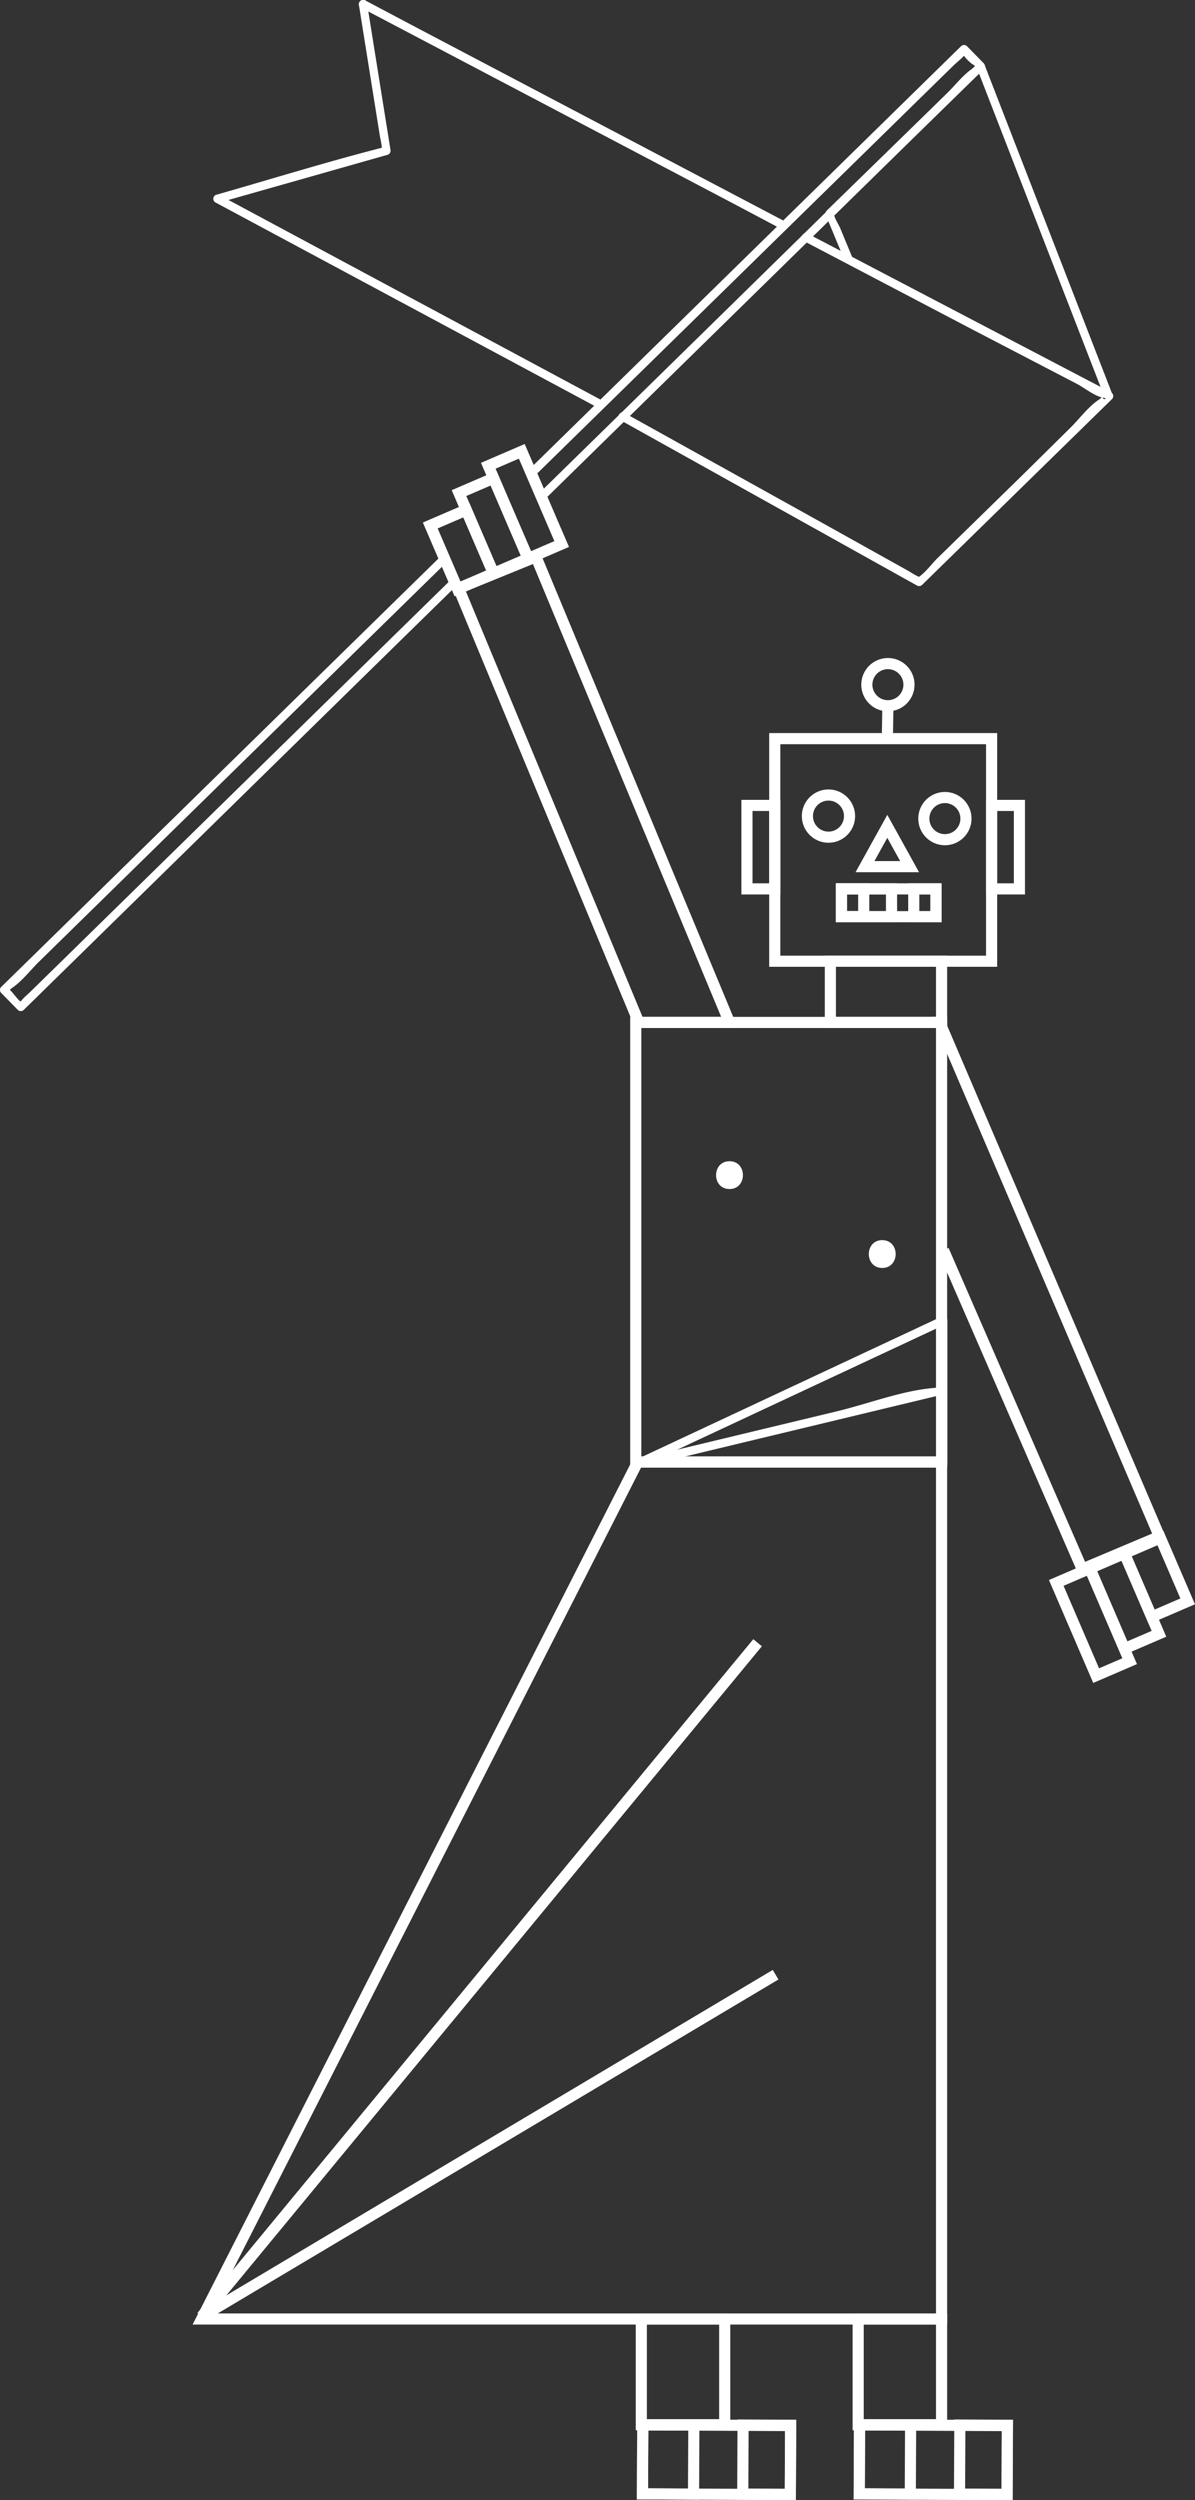 <svg xmlns="http://www.w3.org/2000/svg" viewBox="0 0 214.92 449.27"><rect x="0" y="0" width="214.92" height="449.27" fill="#333333" stroke="none"/><defs><style>.cls-1{fill:none;stroke:#fff;stroke-miterlimit:10;stroke-width:2px;}.cls-2{fill:#fff;}</style></defs><title>Fichier 1</title><g id="Calque_2" data-name="Calque 2"><g id="Calque_2-2" data-name="Calque 2"><rect class="cls-1" x="139.34" y="132.74" width="39" height="40"/><circle class="cls-1" cx="149" cy="146.66" r="3.79"/><circle class="cls-1" cx="169.94" cy="147.11" r="3.79"/><circle class="cls-1" cx="159.69" cy="123.04" r="3.79"/><polygon class="cls-1" points="163.59 155.74 155.57 155.74 159.58 148.5 159.58 148.5 163.59 155.74"/><rect class="cls-1" x="151.34" y="159.74" width="17" height="5"/><line class="cls-1" x1="159.69" y1="126.83" x2="159.58" y2="133.18"/><rect class="cls-1" x="178.34" y="144.74" width="5" height="15"/><rect class="cls-1" x="134.34" y="144.74" width="5" height="15"/><rect class="cls-1" x="151.34" y="159.74" width="9" height="5"/><rect class="cls-1" x="151.34" y="159.74" width="4" height="5"/><rect class="cls-1" x="164.34" y="159.74" width="4" height="5"/><rect class="cls-1" x="149.34" y="172.74" width="20" height="11"/><rect class="cls-1" x="114.34" y="183.74" width="55" height="79"/><polygon class="cls-1" points="169.34 416.74 36.27 416.74 114.68 262.74 169.34 262.74 169.34 416.74"/><polygon class="cls-1" points="131.2 183.74 96.39 100.06 82.48 105.73 114.89 183.74 114.68 183.74 131.2 183.74"/><path class="cls-2" d="M131.2,213.68c3.22,0,3.22-5,0-5s-3.22,5,0,5Z"/><path class="cls-2" d="M158.67,227.86c3.22,0,3.22-5,0-5s-3.22,5,0,5Z"/><path class="cls-2" d="M169.62,262.27H114.68l.38,1.4L170,238l-1.13-.65V263a.75.75,0,0,0,1.5,0v-25.7a.76.76,0,0,0-1.13-.65l-54.93,25.7c-.7.33-.32,1.4.38,1.4h54.93A.75.75,0,0,0,169.62,262.27Z"/><line class="cls-1" x1="36.27" y1="416.3" x2="136.25" y2="295.21"/><line class="cls-1" x1="36.27" y1="416.3" x2="139.49" y2="354.87"/><rect class="cls-1" x="154.34" y="416.74" width="15" height="19"/><rect class="cls-1" x="161.64" y="428.71" width="12.41" height="26.58" transform="translate(-274.93 607.8) rotate(-89.73)"/><rect class="cls-1" x="122.66" y="428.71" width="12.41" height="26.58" transform="translate(-313.73 568.81) rotate(-89.73)"/><rect class="cls-1" x="152.95" y="437.36" width="12.4" height="9.19" transform="translate(-283.55 599.04) rotate(-89.73)"/><rect class="cls-1" x="170.69" y="437.76" width="12.41" height="8.56" transform="translate(-265.96 616.91) rotate(-89.74)"/><rect class="cls-1" x="115.34" y="416.74" width="15" height="19"/><rect class="cls-1" x="113.96" y="437.36" width="12.4" height="9.19" transform="translate(-322.35 560.06) rotate(-89.73)"/><rect class="cls-1" x="131.7" y="437.76" width="12.41" height="8.56" transform="translate(-304.77 577.92) rotate(-89.74)"/><rect class="cls-1" x="79.55" y="92.53" width="7.04" height="12.41" transform="translate(-32.26 40.88) rotate(-23.28)"/><rect class="cls-1" x="85.38" y="86.64" width="6.75" height="15.71" transform="translate(-30.12 42.77) rotate(-23.28)"/><rect class="cls-1" x="79.55" y="92.53" width="7.04" height="12.41" transform="translate(-32.27 40.89) rotate(-23.29)"/><rect class="cls-1" x="91.14" y="81.66" width="6.56" height="18.14" transform="translate(-28.19 44.75) rotate(-23.3)"/><polyline class="cls-1" points="169.68 224.66 194.63 281.98 208.53 276.12 169.01 183.74 169.34 183.74"/><rect class="cls-1" x="198.86" y="279.86" width="6.75" height="15.71" transform="translate(-97.25 103.36) rotate(-23.28)"/><rect class="cls-1" x="204.39" y="277.28" width="7.04" height="12.41" transform="translate(-95.14 105.29) rotate(-23.29)"/><rect class="cls-1" x="193.29" y="282.42" width="6.56" height="18.14" transform="translate(-99.27 101.53) rotate(-23.3)"/><path class="cls-2" d="M96.2,85.49l69.53-68.08,5.84-5.72c.52-.51,2.7-2.23,1.88-2.19s1,1.8,1.5,2.07c.91.53.34,1.22.85-.12a3.64,3.64,0,0,1-1,.94c-1.68,1.16-3.14,3.08-4.6,4.5L129.59,56.7,96.84,88.76c-.69.68.37,1.74,1.06,1.06L167.13,22l9.78-9.58a.76.76,0,0,0,0-1.06l-3-3.06a.76.76,0,0,0-1.06,0L104.73,75l-9.59,9.39c-.69.68.37,1.74,1.06,1.06Z"/><path class="cls-2" d="M81.23,104.05,11.42,172.4l-6,5.87c-.53.51-1.13,1-1.6,1.57-.79.93-.57,0,.29.43-.8-.36-1.59-1.68-2.24-2.28s-.39.08-.52.38a3.66,3.66,0,0,1,.91-.89c1.74-1.2,3.25-3.18,4.75-4.65L47.6,133.07l32.87-32.18c.69-.68-.37-1.74-1.06-1.06L10.15,167.64.21,177.37a.76.76,0,0,0,0,1.06l3,3.06a.76.76,0,0,0,1.06,0l68.39-67,9.63-9.43c.69-.68-.37-1.74-1.06-1.06Z"/><path class="cls-2" d="M153.37,46.46,151.11,41c-.24-.57-1.18-2-1.13-2.71,0,.48-.22.84.24.14,2-3.07,5.9-5.75,8.53-8.31l18.15-17.67-1.25-.33,23,59.25c.35.89,1.8.5,1.45-.4l-23-59.25a.76.76,0,0,0-1.25-.33L148.68,37.86a.73.73,0,0,0-.19.73l3.44,8.27c.37.88,1.82.49,1.45-.4Z"/><path class="cls-2" d="M111.58,75.51l53.35,29.72a.77.77,0,0,0,.91-.12L200,71.71a.76.76,0,0,0-.15-1.18L145.29,42c-.85-.45-1.61.85-.76,1.3l30.33,15.9L193.71,69c1.28.67,3.24,2.25,4.68,2.46,1.65.23-1.18.72.48-.82a9.38,9.38,0,0,1-1.15,1.13c-1.92,1.21-3.64,3.57-5.26,5.15L184,85.27l-15.36,15c-1.09,1.07-2.32,2.8-3.65,3.58-.63.37,1.3.19.44-.11a12.6,12.6,0,0,1-1.81-1l-16-8.92L112.33,74.22c-.84-.47-1.6.82-.76,1.3Z"/><path class="cls-2" d="M141.3,39.86,75.11,5.06l-9.45-5c-.85-.45-1.61.85-.76,1.3l66.19,34.8,9.45,5c.85.45,1.61-.85.76-1.3Z"/><path class="cls-2" d="M64.56.94,66.9,15.57l1.46,9.12A16.84,16.84,0,0,1,68.73,27c0,.23,1.06-.74,0-.46C58.7,29.1,48.82,32.18,38.9,35a.76.76,0,0,0-.18,1.37l69,37c.85.46,1.61-.84.76-1.3l-69-37-.18,1.37,30.4-8.62a.77.77,0,0,0,.52-.92L66,.54c-.15-1-1.6-.55-1.45.4Z"/><path class="cls-2" d="M169.62,262.27H114.68l.2,1.47,54.93-13.19a.76.76,0,0,0,.55-.72v-12.5a.75.75,0,0,0-1.5,0V263a.75.75,0,0,0,1.5,0v-25.7a.75.75,0,0,0-1.5,0v9.55q0,1.06,0,2.12c0,1-.18.63.49.13a4.21,4.21,0,0,1-1.31.32c-5.74.45-11.92,2.86-17.51,4.2l-36.06,8.66a.75.75,0,0,0,.2,1.47h54.93A.75.75,0,0,0,169.62,262.27Z"/></g></g></svg>